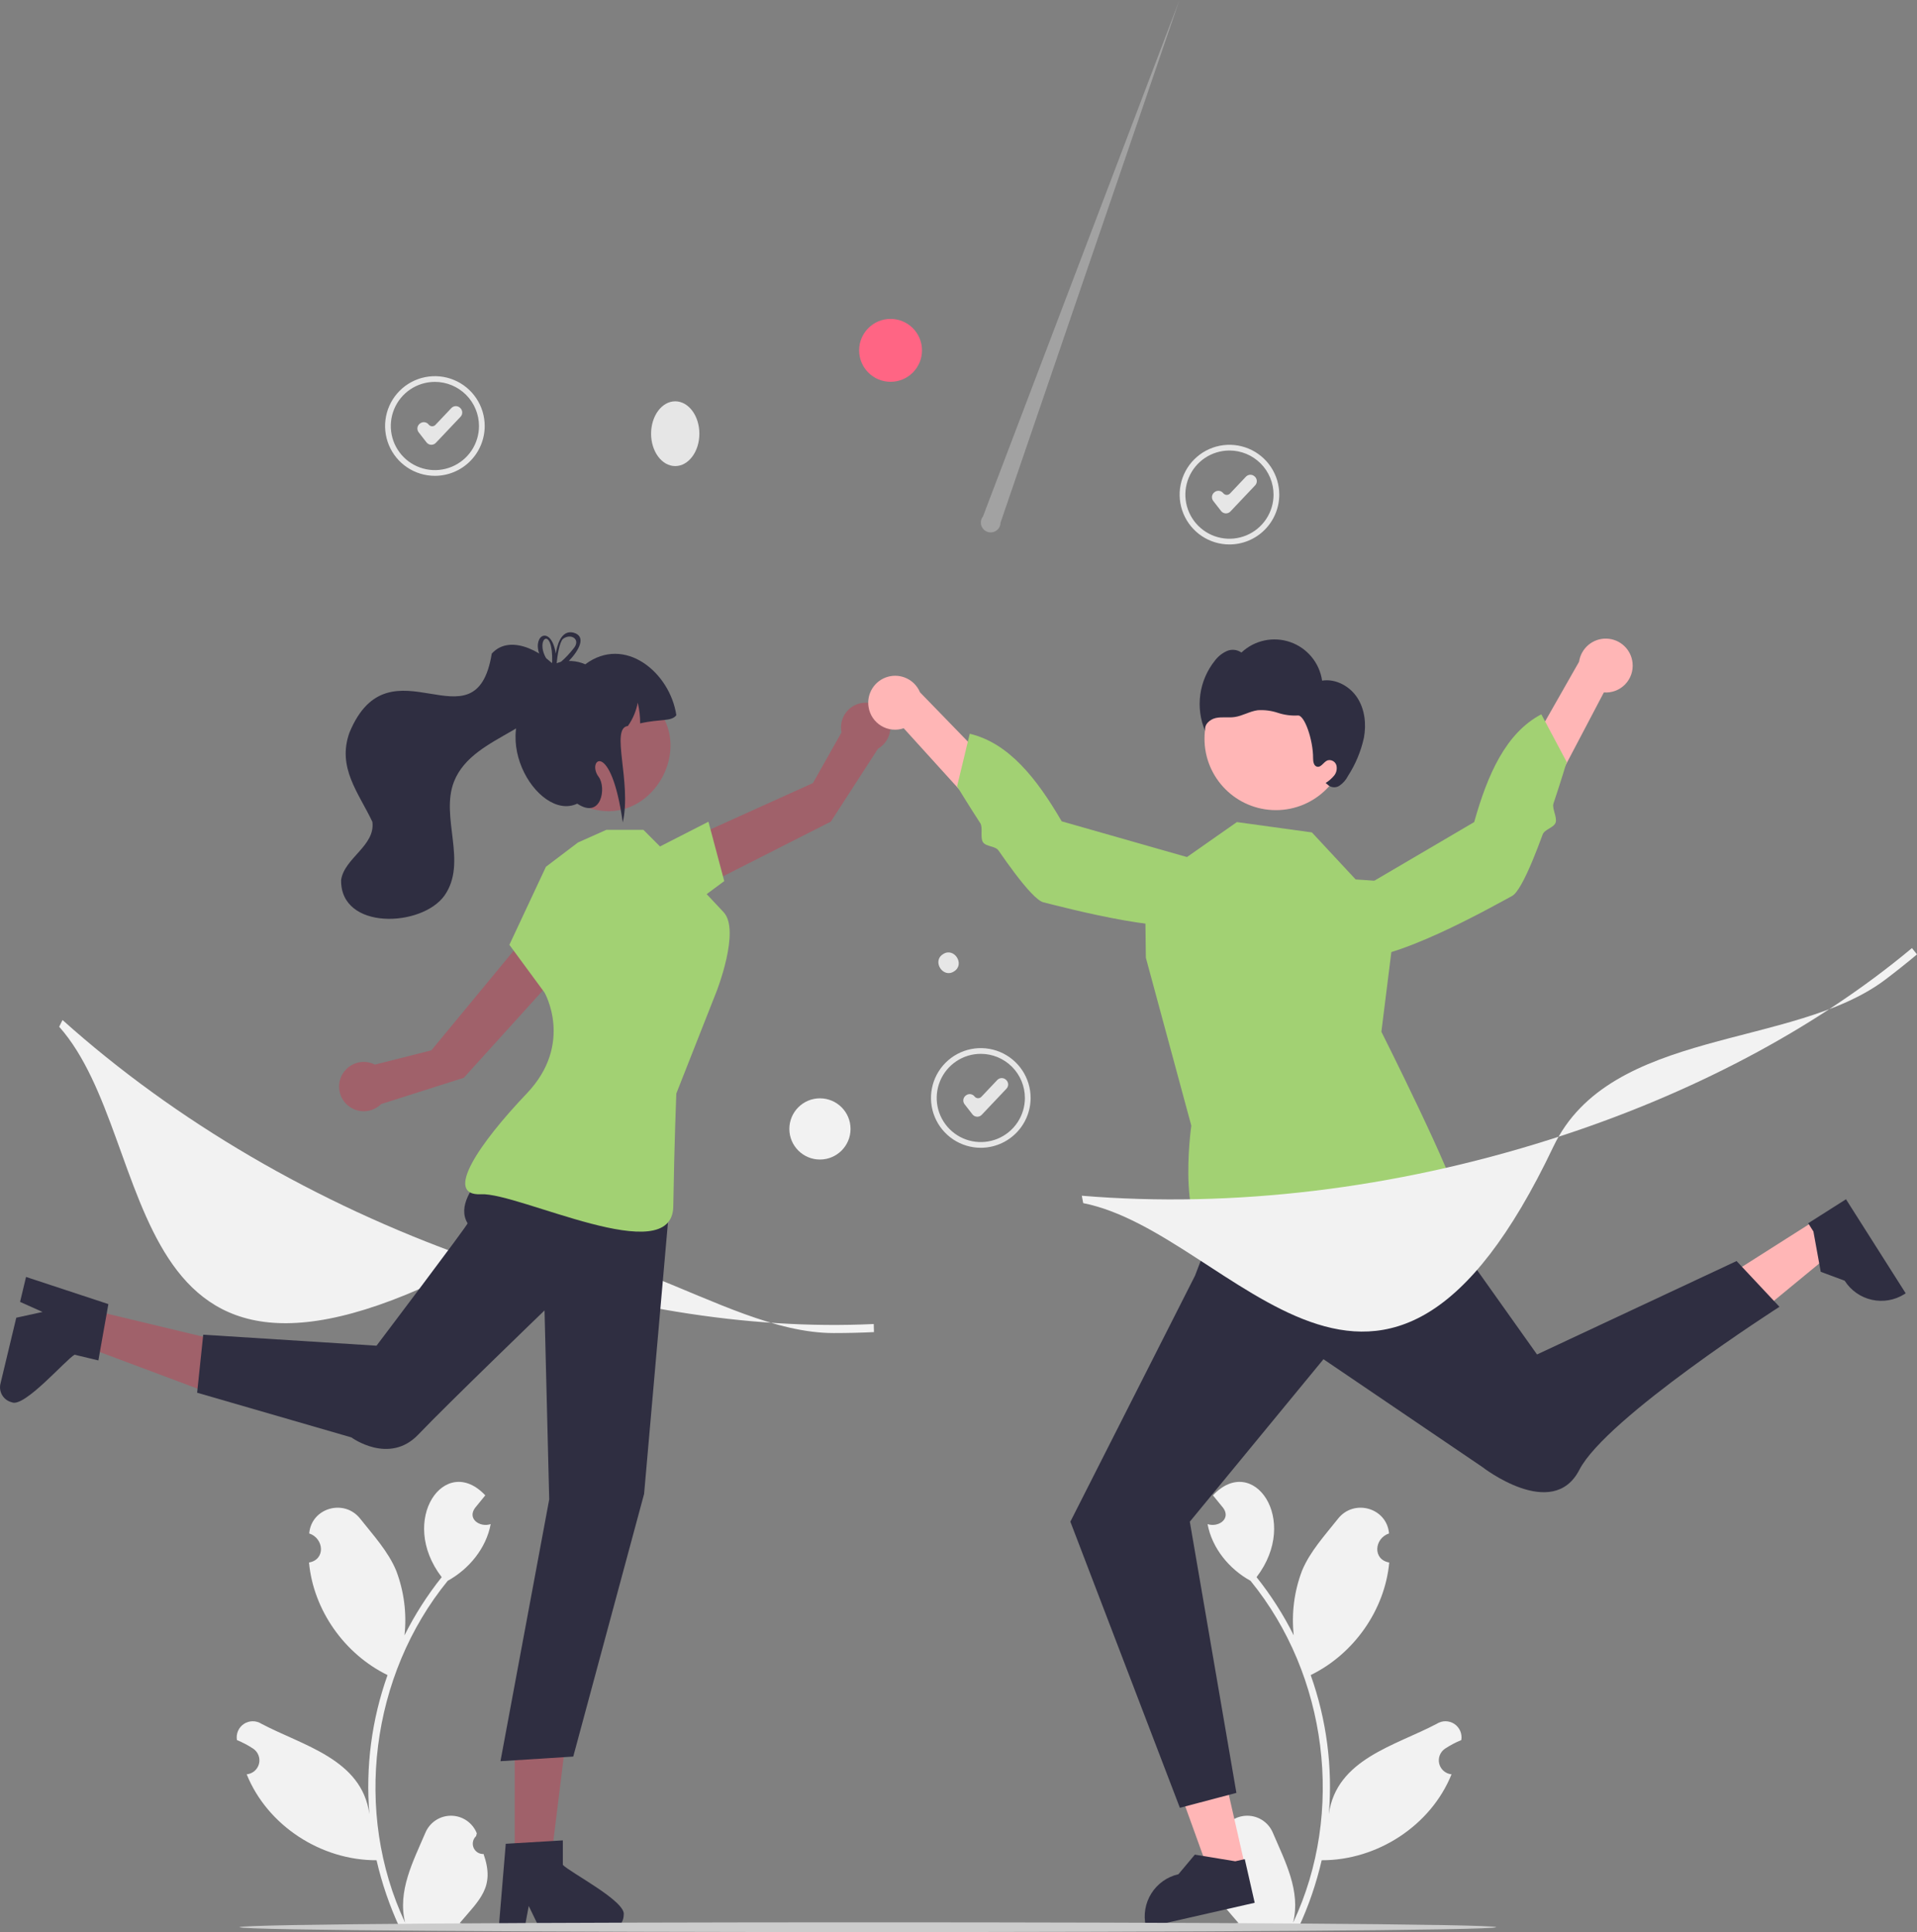 <svg width="249" height="251" viewBox="0 0 249 251" fill="none" xmlns="http://www.w3.org/2000/svg">
<rect x="0" y="0" width="249" height="251" fill="#808080" stroke="none"/>
<g clip-path="url(#clip0_168_2347)">
<path d="M62.811 240.862C62.536 240.875 62.264 240.803 62.032 240.656C61.799 240.509 61.618 240.293 61.512 240.039C61.406 239.786 61.38 239.505 61.439 239.236C61.497 238.967 61.637 238.723 61.839 238.536C61.873 238.402 61.897 238.305 61.931 238.17C61.668 237.502 61.211 236.928 60.62 236.521C60.029 236.113 59.329 235.892 58.611 235.886C57.893 235.879 57.19 236.087 56.591 236.482C55.992 236.878 55.525 237.444 55.249 238.107C53.66 241.831 51.602 245.685 52.625 249.786C45.866 235.453 48.165 217.624 58.154 205.367C60.915 203.845 63.153 201.141 63.735 198.001C62.369 198.465 60.665 197.353 61.692 195.912C62.138 195.362 62.587 194.816 63.033 194.265C57.842 188.734 51.657 197.427 57.371 204.893C55.502 207.238 53.883 209.771 52.541 212.453C52.85 209.605 52.48 206.725 51.461 204.049C50.428 201.554 48.491 199.454 46.785 197.297C44.711 194.67 40.443 195.882 40.164 199.216C42.078 199.846 42.326 202.612 40.137 202.99C40.711 209.193 44.761 214.893 50.338 217.614C48.279 223.397 47.474 229.553 47.979 235.671C46.994 228.521 39.323 226.785 33.961 223.943C33.62 223.724 33.222 223.609 32.817 223.613C32.412 223.616 32.016 223.737 31.678 223.961C31.34 224.186 31.075 224.504 30.915 224.876C30.755 225.249 30.707 225.66 30.776 226.06C31.516 226.361 32.224 226.735 32.891 227.176C33.203 227.386 33.442 227.688 33.576 228.039C33.711 228.391 33.733 228.775 33.64 229.14C33.547 229.505 33.344 229.832 33.058 230.077C32.772 230.321 32.418 230.471 32.043 230.507C34.746 237.2 41.734 241.694 48.911 241.669C49.6 244.667 50.599 247.586 51.892 250.378H62.544C62.582 250.26 62.617 250.138 62.651 250.019C61.665 250.081 60.675 250.022 59.703 249.844C62.312 246.753 64.329 245.177 62.811 240.863L62.811 240.862Z" fill="#F2F2F2"/>
<path d="M157.774 240.862C158.049 240.875 158.321 240.803 158.553 240.656C158.785 240.509 158.967 240.293 159.073 240.039C159.179 239.786 159.205 239.505 159.146 239.236C159.088 238.967 158.948 238.723 158.746 238.536C158.712 238.402 158.688 238.305 158.654 238.17C158.917 237.502 159.373 236.928 159.965 236.521C160.556 236.113 161.256 235.892 161.974 235.886C162.691 235.879 163.395 236.087 163.994 236.482C164.593 236.878 165.06 237.444 165.335 238.107C166.925 241.831 168.983 245.685 167.959 249.786C174.718 235.453 172.42 217.624 162.431 205.367C159.67 203.845 157.432 201.141 156.85 198.001C158.216 198.465 159.92 197.353 158.892 195.912C158.447 195.362 157.997 194.816 157.552 194.265C162.743 188.734 168.927 197.427 163.214 204.893C165.083 207.238 166.702 209.771 168.044 212.453C167.734 209.605 168.104 206.725 169.124 204.049C170.157 201.554 172.094 199.454 173.8 197.297C175.874 194.67 180.142 195.882 180.421 199.216C178.507 199.846 178.258 202.612 180.448 202.99C179.874 209.193 175.824 214.893 170.246 217.614C172.306 223.397 173.111 229.553 172.606 235.671C173.59 228.521 181.262 226.785 186.624 223.943C186.965 223.724 187.362 223.609 187.768 223.613C188.173 223.616 188.569 223.737 188.907 223.961C189.244 224.186 189.509 224.504 189.67 224.876C189.83 225.249 189.878 225.66 189.809 226.06C189.069 226.361 188.36 226.735 187.694 227.176C187.382 227.386 187.143 227.688 187.008 228.039C186.874 228.391 186.852 228.775 186.945 229.14C187.037 229.505 187.241 229.832 187.527 230.077C187.812 230.321 188.167 230.471 188.541 230.507C185.839 237.2 178.851 241.694 171.674 241.669C170.985 244.667 169.985 247.586 168.692 250.378H158.041C158.003 250.26 157.968 250.138 157.934 250.019C158.92 250.081 159.91 250.022 160.881 249.844C158.273 246.753 156.255 245.177 157.774 240.863L157.774 240.862Z" fill="#F2F2F2"/>
<path d="M161.723 242.445L157.136 243.489L150.927 226.282L157.697 224.741L161.723 242.445Z" fill="#FFB6B6"/>
<path d="M162.974 247.196L148.867 250.408L148.827 250.229C148.496 248.772 148.756 247.243 149.552 245.978C150.347 244.714 151.612 243.817 153.068 243.485L153.068 243.485L155.2 240.942L160.452 241.804L161.684 241.524L162.974 247.196Z" fill="#2F2E41"/>
<path d="M235.722 158.571L238.243 162.545L224.125 174.17L220.403 168.304L235.722 158.571Z" fill="#FFB6B6"/>
<path d="M239.776 155.799L247.532 168.018L247.377 168.117C246.116 168.918 244.589 169.185 243.132 168.859C241.674 168.534 240.406 167.642 239.605 166.381L239.605 166.381L236.496 165.224L235.545 159.984L234.868 158.917L239.776 155.799Z" fill="#2F2E41"/>
<path d="M89.498 116.088L88.365 109.517L105.59 101.734L109.31 95.144C109.19 94.566 109.232 93.966 109.431 93.41C109.631 92.854 109.98 92.364 110.44 91.994C110.9 91.624 111.454 91.389 112.039 91.314C112.625 91.239 113.219 91.328 113.758 91.57C114.296 91.812 114.757 92.198 115.09 92.686C115.423 93.174 115.614 93.744 115.643 94.334C115.673 94.924 115.538 95.51 115.255 96.029C114.972 96.547 114.551 96.977 114.039 97.271L107.92 106.737L89.498 116.088Z" fill="#A0616A"/>
<path d="M84.263 110.716L92.019 106.751L94.073 114.466L88.685 118.462L84.263 110.716Z" fill="#A2D173"/>
<path d="M66.857 241.847L71.546 241.847L73.778 223.746L66.856 223.746L66.857 241.847Z" fill="#A0616A"/>
<path d="M73.107 242.27V239.088L71.874 239.164L66.855 239.461L65.693 239.533L64.805 250.188L64.758 250.759H68.088L68.195 250.192L68.679 247.613L69.928 250.192L70.201 250.759H79.03C79.556 250.756 80.059 250.545 80.43 250.173C80.801 249.801 81.01 249.297 81.013 248.772C81.385 247.03 74.043 243.266 73.107 242.27Z" fill="#2F2E41"/>
<path d="M11.183 170.011L10.09 174.575L27.162 180.966L28.775 174.231L11.183 170.011Z" fill="#A0616A"/>
<path d="M9.686 175.995L12.778 176.736L12.993 175.519L13.874 170.566L14.075 169.419L3.927 166.071L3.383 165.891L2.606 169.131L3.133 169.368L5.526 170.44L2.729 171.054L2.114 171.188L0.055 179.778C-0.064 180.29 0.023 180.829 0.298 181.277C0.573 181.725 1.014 182.046 1.524 182.171C3.13 182.939 8.501 176.673 9.686 175.995Z" fill="#2F2E41"/>
<path d="M74.108 124.697L68.071 121.874L56.032 136.451L48.699 138.307C48.173 138.039 47.584 137.921 46.995 137.967C46.407 138.013 45.842 138.221 45.365 138.568C44.887 138.915 44.514 139.387 44.288 139.933C44.061 140.478 43.99 141.076 44.082 141.659C44.173 142.243 44.425 142.789 44.807 143.239C45.19 143.689 45.69 144.024 46.251 144.207C46.812 144.391 47.413 144.415 47.987 144.279C48.561 144.142 49.086 143.849 49.505 143.432L60.242 140.018L74.108 124.697Z" fill="#A0616A"/>
<path d="M159.695 70.732C158.415 70.732 157.164 70.353 156.1 69.641C155.036 68.93 154.207 67.919 153.717 66.736C153.227 65.553 153.099 64.251 153.349 62.995C153.599 61.74 154.215 60.586 155.12 59.681C156.024 58.775 157.177 58.159 158.432 57.909C159.687 57.659 160.988 57.788 162.171 58.278C163.353 58.767 164.363 59.597 165.074 60.662C165.785 61.726 166.165 62.978 166.165 64.258C166.163 65.975 165.48 67.62 164.267 68.834C163.055 70.048 161.41 70.73 159.695 70.732ZM159.695 58.528C158.562 58.528 157.454 58.864 156.513 59.493C155.571 60.123 154.837 61.018 154.403 62.065C153.97 63.112 153.856 64.265 154.077 65.376C154.298 66.488 154.844 67.509 155.645 68.311C156.446 69.112 157.466 69.658 158.577 69.879C159.688 70.1 160.84 69.987 161.886 69.553C162.933 69.119 163.827 68.385 164.457 67.442C165.086 66.5 165.422 65.392 165.422 64.258C165.42 62.739 164.816 61.282 163.743 60.208C162.669 59.134 161.213 58.529 159.695 58.528Z" fill="#E6E6E6"/>
<path d="M159.239 66.697C159.226 66.697 159.213 66.697 159.2 66.696C159.085 66.691 158.972 66.66 158.87 66.607C158.768 66.554 158.679 66.48 158.608 66.389L157.589 65.078C157.525 64.995 157.477 64.9 157.45 64.799C157.422 64.698 157.414 64.593 157.427 64.489C157.44 64.385 157.473 64.284 157.525 64.193C157.577 64.102 157.646 64.022 157.729 63.957L157.766 63.929C157.848 63.864 157.943 63.817 158.044 63.789C158.145 63.761 158.251 63.754 158.355 63.767C158.459 63.779 158.559 63.813 158.65 63.865C158.741 63.917 158.821 63.986 158.886 64.069C158.937 64.135 159.002 64.189 159.077 64.228C159.151 64.266 159.233 64.288 159.317 64.293C159.4 64.297 159.484 64.283 159.562 64.251C159.639 64.22 159.709 64.173 159.767 64.112L161.836 61.926C161.982 61.772 162.183 61.683 162.394 61.677C162.606 61.671 162.811 61.75 162.965 61.895L162.999 61.928C163.075 62 163.136 62.086 163.178 62.182C163.221 62.278 163.245 62.381 163.247 62.486C163.25 62.59 163.232 62.695 163.195 62.793C163.157 62.891 163.101 62.98 163.029 63.056L159.818 66.448C159.743 66.527 159.653 66.59 159.554 66.632C159.454 66.675 159.347 66.697 159.239 66.697Z" fill="#E6E6E6"/>
<path d="M127.397 149.112C126.117 149.112 124.866 148.732 123.802 148.021C122.738 147.309 121.909 146.298 121.419 145.115C120.93 143.932 120.801 142.631 121.051 141.375C121.301 140.119 121.917 138.966 122.822 138.06C123.727 137.155 124.879 136.538 126.135 136.288C127.39 136.039 128.69 136.167 129.873 136.657C131.055 137.147 132.065 137.977 132.776 139.041C133.487 140.106 133.867 141.357 133.867 142.638C133.865 144.354 133.183 146 131.97 147.213C130.757 148.427 129.112 149.11 127.397 149.112ZM127.397 136.907C126.264 136.907 125.157 137.243 124.215 137.873C123.273 138.503 122.539 139.398 122.105 140.445C121.672 141.492 121.558 142.644 121.779 143.756C122 144.868 122.546 145.889 123.347 146.69C124.148 147.492 125.168 148.038 126.279 148.259C127.39 148.48 128.542 148.366 129.589 147.933C130.635 147.499 131.53 146.764 132.159 145.822C132.788 144.879 133.124 143.771 133.124 142.638C133.123 141.118 132.519 139.662 131.445 138.587C130.371 137.513 128.915 136.909 127.397 136.907Z" fill="#E6E6E6"/>
<path d="M126.94 145.077C126.927 145.077 126.914 145.076 126.901 145.076C126.786 145.07 126.674 145.04 126.571 144.987C126.469 144.934 126.38 144.859 126.309 144.768L125.29 143.457C125.226 143.374 125.178 143.28 125.151 143.179C125.123 143.078 125.115 142.972 125.128 142.868C125.141 142.764 125.175 142.663 125.226 142.572C125.278 142.481 125.347 142.401 125.43 142.337L125.467 142.308C125.55 142.244 125.644 142.196 125.745 142.168C125.846 142.141 125.952 142.133 126.056 142.146C126.16 142.159 126.26 142.192 126.351 142.244C126.443 142.296 126.523 142.365 126.587 142.448C126.638 142.514 126.703 142.569 126.778 142.607C126.852 142.646 126.934 142.668 127.018 142.672C127.101 142.676 127.185 142.662 127.263 142.631C127.34 142.6 127.411 142.552 127.468 142.491L129.538 140.305C129.683 140.152 129.884 140.062 130.095 140.056C130.307 140.051 130.512 140.129 130.666 140.274L130.7 140.307C130.776 140.379 130.837 140.465 130.88 140.561C130.922 140.657 130.946 140.76 130.949 140.865C130.951 140.97 130.934 141.074 130.896 141.172C130.859 141.27 130.802 141.36 130.73 141.436L127.519 144.827C127.444 144.906 127.354 144.969 127.255 145.012C127.155 145.055 127.048 145.077 126.94 145.077Z" fill="#E6E6E6"/>
<path d="M56.489 61.817C55.209 61.817 53.958 61.438 52.894 60.726C51.83 60.015 51.001 59.004 50.511 57.821C50.021 56.638 49.893 55.336 50.143 54.081C50.392 52.825 51.009 51.671 51.914 50.766C52.818 49.86 53.971 49.244 55.226 48.994C56.481 48.744 57.782 48.872 58.965 49.362C60.147 49.852 61.157 50.682 61.868 51.747C62.579 52.811 62.959 54.063 62.959 55.343C62.957 57.06 62.274 58.705 61.061 59.919C59.849 61.133 58.204 61.815 56.489 61.817ZM56.489 49.613C55.356 49.613 54.248 49.949 53.306 50.578C52.365 51.208 51.63 52.103 51.197 53.15C50.764 54.197 50.65 55.35 50.871 56.462C51.092 57.573 51.638 58.594 52.439 59.396C53.24 60.197 54.26 60.743 55.371 60.964C56.482 61.185 57.634 61.072 58.68 60.638C59.727 60.204 60.621 59.47 61.251 58.527C61.88 57.585 62.216 56.477 62.216 55.343C62.214 53.824 61.61 52.367 60.537 51.293C59.463 50.219 58.007 49.614 56.489 49.613Z" fill="#E6E6E6"/>
<path d="M56.032 57.782C56.019 57.782 56.005 57.782 55.992 57.781C55.878 57.776 55.765 57.745 55.663 57.692C55.561 57.639 55.472 57.565 55.401 57.474L54.382 56.163C54.318 56.08 54.27 55.985 54.242 55.884C54.215 55.783 54.207 55.678 54.22 55.574C54.233 55.469 54.266 55.369 54.318 55.278C54.37 55.187 54.439 55.107 54.522 55.042L54.559 55.014C54.641 54.949 54.736 54.902 54.837 54.874C54.938 54.846 55.044 54.839 55.148 54.852C55.252 54.864 55.352 54.898 55.443 54.95C55.534 55.002 55.614 55.071 55.679 55.154C55.73 55.22 55.795 55.274 55.87 55.313C55.944 55.351 56.026 55.373 56.109 55.378C56.193 55.382 56.277 55.368 56.355 55.336C56.432 55.305 56.502 55.258 56.56 55.197L58.629 53.011C58.775 52.857 58.976 52.768 59.187 52.762C59.399 52.756 59.604 52.835 59.758 52.98L59.791 53.012C59.868 53.084 59.929 53.171 59.971 53.267C60.014 53.362 60.038 53.466 60.041 53.571C60.043 53.675 60.025 53.78 59.988 53.878C59.95 53.975 59.894 54.065 59.822 54.141L56.611 57.533C56.536 57.612 56.446 57.674 56.347 57.717C56.247 57.76 56.14 57.782 56.032 57.782Z" fill="#E6E6E6"/>
<path d="M108.287 173.182C93.284 173.182 76.042 156.523 60.787 164.438C14.598 188.403 20.956 148.302 7.687 133.388L8.122 132.514C22.764 145.65 41.044 156.338 60.987 163.421C79.01 169.823 97.167 172.79 113.49 172.007L113.519 173.058C111.795 173.141 110.051 173.182 108.287 173.182Z" fill="#F2F2F2"/>
<path d="M87.706 60.55C89.438 60.55 90.842 58.666 90.842 56.343C90.842 54.019 89.438 52.135 87.706 52.135C85.974 52.135 84.57 54.019 84.57 56.343C84.57 58.666 85.974 60.55 87.706 60.55Z" fill="#E6E6E6"/>
<path d="M123.928 126.192C122.495 127.148 121.027 124.873 122.489 123.959C123.922 123.004 125.39 125.279 123.928 126.192Z" fill="#E6E6E6"/>
<path d="M115.676 49.602C117.931 49.602 119.759 47.773 119.759 45.516C119.759 43.259 117.931 41.43 115.676 41.43C113.42 41.43 111.592 43.259 111.592 45.516C111.592 47.773 113.42 49.602 115.676 49.602Z" fill="#FF6584"/>
<path opacity="0.3" d="M129.959 67.907L153.196 0L127.68 67.094C127.554 67.254 127.467 67.441 127.428 67.64C127.388 67.839 127.397 68.045 127.453 68.241C127.509 68.436 127.61 68.615 127.749 68.763C127.888 68.912 128.061 69.025 128.252 69.093C128.443 69.161 128.648 69.183 128.849 69.156C129.051 69.129 129.243 69.055 129.41 68.939C129.577 68.823 129.713 68.669 129.809 68.49C129.904 68.31 129.956 68.111 129.959 67.907H129.959Z" fill="#F0F0F0"/>
<path d="M106.503 150.638C108.698 150.638 110.477 148.858 110.477 146.663C110.477 144.467 108.698 142.687 106.503 142.687C104.309 142.687 102.53 144.467 102.53 146.663C102.53 148.858 104.309 150.638 106.503 150.638Z" fill="#F2F2F2"/>
<path d="M68.022 148.179C68.022 148.179 58.117 154.633 60.736 158.921C60.826 159.069 48.904 174.824 48.904 174.824L26.398 173.395L25.605 180.932L45.642 186.738C45.642 186.738 50.543 190.341 54.33 186.371C58.117 182.401 70.729 170.244 70.729 170.244L71.338 194.789L65.006 228.802L74.46 228.202L83.662 194.079L87.058 155.426L68.022 148.179Z" fill="#2F2E41"/>
<path d="M75.077 109.447L70.912 112.605L66.164 122.744L70.73 128.948C70.73 128.948 74.57 135.607 68.423 142.056C62.276 148.505 57.556 155.393 62.476 155.147C67.396 154.901 87.322 165.041 87.453 156.733C87.584 148.425 87.85 142.056 87.85 142.056L93.074 128.798C93.074 128.798 96.186 120.889 94.001 118.521C91.816 116.154 88.89 113.129 88.89 113.129L83.569 107.805H78.765L75.077 109.447Z" fill="#A2D173"/>
<path d="M82.852 89.967C92.197 95.287 84.525 109.325 75.007 104.326C65.663 99.006 73.334 84.968 82.852 89.967Z" fill="#A0616A"/>
<path d="M87.849 92.917C87.195 93.769 85.827 93.369 83.148 93.977C83.154 93.069 83.049 92.163 82.835 91.28C82.636 92.373 82.199 93.409 81.556 94.315C79.23 94.573 82.081 101.644 80.89 106.843C79.356 95.876 76.128 98.749 77.759 100.924C78.802 102.317 78.107 106.495 74.975 104.406C69.808 106.863 62.449 94.657 70.605 88.933C70.459 85.839 73.9 85.35 76.019 86.302C81.161 82.469 87.036 87.38 87.849 92.917Z" fill="#2F2E41"/>
<path d="M63.874 84.914C61.793 97.713 50.642 82.56 45.399 95.155C43.751 99.716 46.579 102.979 48.368 106.766C48.777 109.877 44.731 111.456 44.308 114.32C44.19 120.886 54.777 120.484 57.736 116.341C60.778 112.005 57.146 106.186 58.974 101.532C61.543 95.069 71.991 95.021 72.901 87.502C71.139 84.991 66.398 82.114 63.874 84.914Z" fill="#2F2E41"/>
<path d="M72.301 86.164C72.233 86.193 72.165 86.222 72.104 86.254H72.1C72.043 86.283 71.986 86.311 71.929 86.344C71.921 86.347 71.918 86.351 71.911 86.354C71.835 86.283 71.76 86.211 71.681 86.139C71.661 86.256 71.666 86.376 71.696 86.49L71.707 86.534C71.778 86.609 71.853 86.68 71.932 86.756C72.004 86.702 72.072 86.645 72.144 86.591C72.186 86.555 72.23 86.519 72.276 86.483C72.283 86.39 72.294 86.283 72.305 86.164L72.301 86.164ZM74.457 82.179C72.86 81.813 72.344 83.903 72.19 84.91C71.61 81.254 69.195 82.404 70.03 84.899C70.296 85.638 70.715 86.312 71.259 86.877C71.334 86.964 71.416 87.05 71.502 87.136C71.406 87.637 71.893 87.508 72.552 87.046C73.039 86.7 73.489 86.305 73.895 85.867C75.21 84.487 76.234 82.641 74.457 82.179ZM74.508 84.236C74.015 84.872 73.462 85.459 72.856 85.989C72.666 86.161 72.473 86.326 72.276 86.483C72.272 86.516 72.272 86.544 72.269 86.569C72.255 86.604 72.238 86.638 72.219 86.67C72.018 87.032 71.793 86.835 71.707 86.534C71.699 86.523 71.689 86.512 71.681 86.501C71.395 86.205 71.146 85.876 70.94 85.519C69.46 82.953 71.843 81.207 71.724 85.999C71.703 86.043 71.688 86.091 71.681 86.139C71.661 86.256 71.666 86.376 71.696 86.49L71.707 86.534C71.778 86.609 71.853 86.68 71.932 86.756C72.004 86.702 72.072 86.645 72.144 86.591C72.186 86.555 72.23 86.519 72.276 86.483C72.283 86.39 72.294 86.283 72.305 86.164V86.161C72.398 85.2 72.652 83.472 73.121 83.003C74.153 82.211 75.489 83.067 74.508 84.236ZM72.301 86.164C72.233 86.193 72.165 86.222 72.104 86.254H72.1C72.043 86.283 71.986 86.311 71.929 86.344C71.921 86.347 71.918 86.351 71.911 86.354C71.835 86.283 71.76 86.211 71.681 86.139C71.661 86.256 71.666 86.376 71.696 86.49L71.707 86.534C71.778 86.609 71.853 86.68 71.932 86.756C72.004 86.702 72.072 86.645 72.144 86.591C72.186 86.555 72.23 86.519 72.276 86.483C72.283 86.39 72.294 86.283 72.305 86.164L72.301 86.164Z" fill="#2F2E41"/>
<path d="M158.67 156.728L155.219 165.733L139.029 197.687L153.255 234.858L160.597 232.919L154.545 197.687L171.906 176.58L192.524 190.572C192.524 190.572 201.668 197.715 205.146 190.944C208.625 184.172 231.134 169.77 231.134 169.77L225.565 163.827L199.645 175.964L181.755 150.768L158.67 156.728Z" fill="#2F2E41"/>
<path d="M176.084 114.249L170.403 108.142L160.658 106.8L148.717 115.165L148.837 124.423L154.74 146.238C154.74 146.238 152.491 161.912 158.772 161.755C165.052 161.598 168.475 158.465 171.033 159.103C173.59 159.74 184.463 162.454 185.152 159.612C185.841 156.769 189.504 158.804 189.343 156.115C189.183 153.425 179.428 134.04 179.428 134.04L181.853 114.652L176.084 114.249Z" fill="#A2D173"/>
<path d="M212.054 86.136C212.105 86.643 212.044 87.154 211.876 87.635C211.708 88.115 211.437 88.553 211.081 88.917C210.726 89.281 210.295 89.563 209.819 89.743C209.343 89.922 208.833 89.995 208.326 89.956L195.261 114.817L191.754 109.429L205.107 85.966C205.229 85.118 205.658 84.344 206.312 83.79C206.966 83.237 207.8 82.943 208.656 82.964C209.513 82.985 210.331 83.32 210.958 83.904C211.584 84.489 211.974 85.283 212.054 86.136Z" fill="#FFB6B6"/>
<path d="M170.926 118.872C170.926 118.872 170.407 123.294 175.383 124.389C180.358 125.483 194.143 117.602 196.403 116.399C197.11 116.022 198.071 114.174 199.056 111.814C199.498 110.754 199.945 109.591 200.377 108.412C200.627 107.729 201.824 107.543 202.059 106.866C202.293 106.193 201.567 105.029 201.779 104.394C202.785 101.382 203.498 98.993 203.498 98.993L200.201 92.795C195.589 95.235 193.223 100.609 191.483 106.8L170.926 118.872Z" fill="#A2D173"/>
<path d="M112.818 91.846C112.895 92.349 113.082 92.829 113.365 93.252C113.648 93.675 114.02 94.031 114.455 94.294C114.89 94.558 115.378 94.723 115.884 94.777C116.39 94.832 116.901 94.775 117.383 94.61L136.249 115.409L138.298 109.314L119.501 89.941C119.171 89.15 118.562 88.508 117.79 88.136C117.019 87.764 116.138 87.689 115.314 87.923C114.49 88.158 113.781 88.687 113.321 89.41C112.861 90.133 112.682 90.999 112.818 91.846Z" fill="#FFB6B6"/>
<path d="M160.825 113.241C160.825 113.241 162.433 117.392 157.89 119.698C153.347 122.004 138.029 117.825 135.54 117.226C134.761 117.038 133.369 115.49 131.825 113.451C131.132 112.536 130.408 111.522 129.695 110.488C129.282 109.89 128.077 110.009 127.68 109.413C127.285 108.82 127.697 107.511 127.333 106.949C125.605 104.286 124.317 102.151 124.317 102.151L125.96 95.324C131.035 96.531 134.67 101.142 137.903 106.7L160.825 113.241Z" fill="#A2D173"/>
<path d="M165.724 105.247C170.845 105.247 174.997 101.093 174.997 95.969C174.997 90.845 170.845 86.691 165.724 86.691C160.603 86.691 156.452 90.845 156.452 95.969C156.452 101.093 160.603 105.247 165.724 105.247Z" fill="#FFB6B6"/>
<path d="M176.309 90.657C175.333 89.147 173.503 88.141 171.729 88.424C171.563 87.291 171.091 86.225 170.362 85.342C169.633 84.459 168.677 83.793 167.596 83.417C166.515 83.04 165.352 82.968 164.233 83.207C163.114 83.446 162.082 83.988 161.249 84.774C160.975 84.581 160.656 84.462 160.323 84.428C159.99 84.395 159.654 84.448 159.347 84.583C158.736 84.861 158.205 85.288 157.802 85.824C156.784 87.095 156.129 88.618 155.907 90.231C155.685 91.844 155.905 93.487 156.543 94.986C156.326 94.197 157.116 93.455 157.914 93.278C158.712 93.101 159.549 93.268 160.359 93.153C161.396 93.005 162.329 92.403 163.368 92.268C164.249 92.21 165.133 92.324 165.971 92.602C166.809 92.881 167.692 92.999 168.573 92.952C169.448 92.848 170.574 96.164 170.559 98.5C170.556 98.943 170.648 99.511 171.08 99.605C171.612 99.721 171.921 98.985 172.428 98.785C172.661 98.718 172.912 98.744 173.126 98.859C173.341 98.973 173.502 99.166 173.578 99.397C173.641 99.632 173.648 99.879 173.597 100.117C173.547 100.355 173.44 100.578 173.286 100.766C172.974 101.14 172.604 101.461 172.191 101.717L172.399 101.891C172.597 102.1 172.862 102.234 173.148 102.27C173.434 102.305 173.724 102.24 173.967 102.085C174.446 101.761 174.833 101.32 175.093 100.803C176.071 99.29 176.77 97.613 177.157 95.853C177.484 94.085 177.284 92.167 176.309 90.657Z" fill="#2F2E41"/>
<path d="M244.905 127.249C232.945 136.313 209.148 133.449 201.763 148.975C179.404 195.982 160.275 160.174 140.698 156.301L140.518 155.341C160.116 156.968 181.137 154.444 201.31 148.043C219.54 142.259 235.804 133.654 248.344 123.169L249 123.99C247.676 125.097 246.311 126.184 244.905 127.249Z" fill="#F2F2F2"/>
<path d="M194.339 250.367C194.054 251.211 31.421 251.211 31.113 250.369C31.398 249.523 194.031 249.523 194.339 250.367Z" fill="#CCCCCC"/>
</g>
<defs>
<clipPath id="clip0_168_2347">
<rect width="249" height="251" fill="white"/>
</clipPath>
</defs>
</svg>

